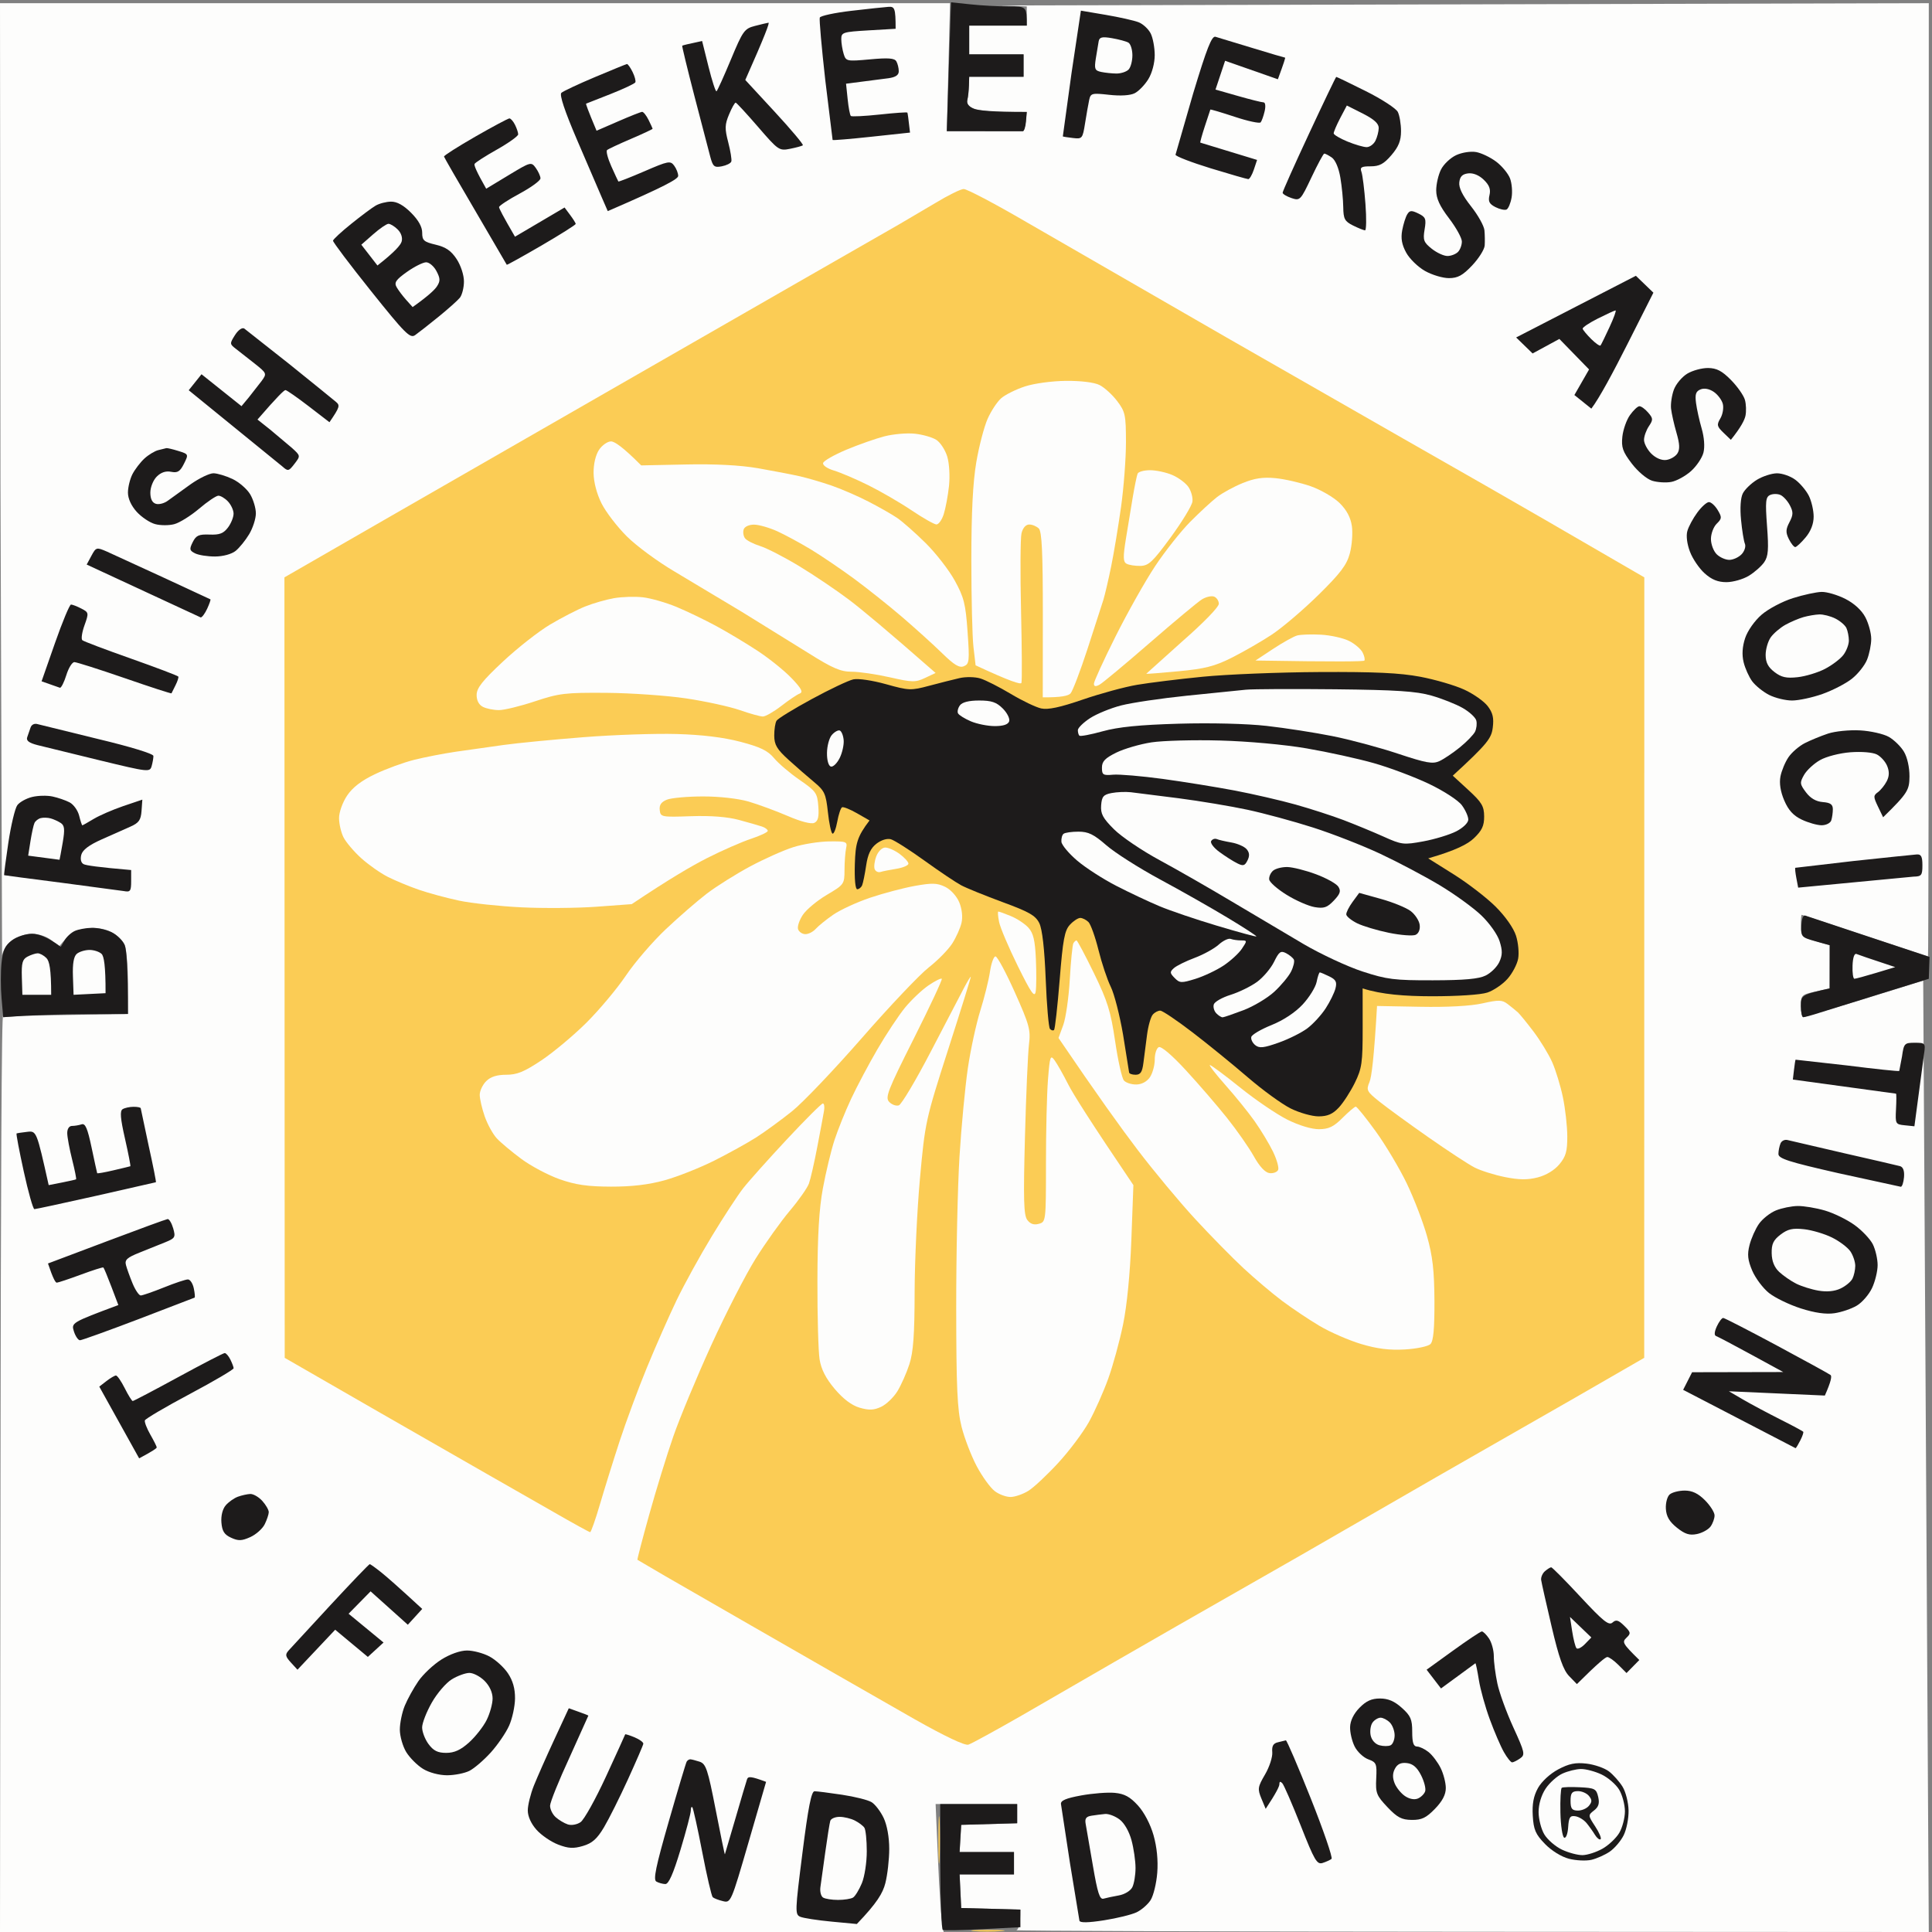 <svg xmlns="http://www.w3.org/2000/svg" baseProfile="tiny-ps" width="604" height="604" xmlns:v="https://vecta.io/nano"><rect width="100%" height="100%" fill="#808080" stroke="none"/><style><![CDATA[.D{fill:#fdfdfc}.E{fill:#1d1b1b}.F{fill:#fbcc55}.G{fill-rule:evenodd}]]></style><path d="M.15 151.25l.5 147.5c.2-1.56 1.54-3.63 3.1-4.78 1.53-1.13 4.31-2.04 6.25-2.05 1.98 0 4.59.85 6 1.97l2.5 1.97c3.42-4.3 5.31-5.18 8.5-5.57 3.08-.37 5.53-.03 7.75 1.08 1.79.9 3.7 2.75 4.25 4.13.55 1.37 1 6.77 1 12v9.5l-32.75.55L1 318c-.53-5.04-.75 59.31-.84 139.75L0 604h295c-.76-3.49-1.32-12.49-1.74-22.25l-.76-17.76 25.5.01v6l-17.5.5-.5 8.5h17v7h-17l.5 10.5 18.5.5c0 4.65-.56 6.19-1.25 6.42s63.21.46 142 .5L603 604l-1.75-297.44-19.25 5.99-18.25 5.44c-.41 0-.75-1.57-.75-3.49 0-3.33.21-3.55 4.5-4.5l4.5-1 .02-13.5c-8.76-2.43-9.02-2.7-9.02-6 0-1.93.11-3.5.25-3.5.14-.01 9.02 2.92 19.75 6.5l19.75 6.5c.14 0 .25-67.05.25-149V1l-290.25.7L321 2v6h-18v9h17v7h-17c-.12 4.26-.34 6.29-.58 7.25-.28 1.16.42 2.09 2.08 2.75 1.37.55 5.65 1 9.5 1h7c-.39 4.69-.84 6.04-1.25 6.03-.41-.02-5.93-.03-12.25-.03H296l1-40H0l.15 150.25z" class="D"/><path d="M297.1 7.11l-.66 20.14L296 41l23.75.03c.41.01.86-1.34 1-3L321 35c-10.85 0-15.13-.45-16.5-1-1.66-.66-2.36-1.59-2.08-2.75.24-.96.46-2.99.5-4.5L303 24h17v-7h-17V8h18c0-5.99-.03-6-5.75-5.99-3.16 0-8.49-.29-11.84-.65l-6.09-.64-.22 6.39zm-31.02-3.72c-5.18.61-9.59 1.56-9.79 2.11-.21.55.57 9.32 1.71 19.5l2.3 18.76c.11.15 5.6-.31 12.2-1.02l12-1.29c-.51-4.61-.74-6.09-.83-6.25-.09-.17-4 .1-8.67.61-4.68.5-8.73.7-9 .45-.28-.26-.73-2.63-1-5.28l-.5-4.81 13.25-1.71c2.26-.32 3.25-.99 3.23-2.21 0-.96-.34-2.34-.75-3.06-.56-1.01-2.51-1.16-8.23-.63-7.29.66-7.52.61-8.24-1.69-.4-1.3-.74-3.38-.75-4.62-.01-2.12.48-2.28 8.49-2.75L280 9c0-6.5-.32-6.98-2.25-6.86-1.24.08-6.49.64-11.67 1.25zm68.9 19.53l-2.71 19.73c.12.09 1.57.31 3.2.5 2.86.34 3 .16 3.76-4.65.44-2.75 1.01-6.01 1.28-7.25.46-2.11.84-2.21 6.24-1.61 3.59.4 6.6.21 8-.5 1.24-.63 3.15-2.6 4.25-4.39 1.17-1.9 1.99-5.01 2-7.5 0-2.34-.56-5.38-1.25-6.77-.69-1.38-2.38-2.96-3.75-3.51-1.38-.55-6.01-1.59-10.29-2.32l-7.79-1.32-2.94 19.59zM236 8.11c-3.27.84-3.77 1.54-7.5 10.5-2.2 5.28-4.23 9.75-4.5 9.93-.28.18-1.4-3.28-2.5-7.69l-2-8.03c-4.65.98-6.1 1.36-6.22 1.47-.11.12 1.6 7.18 3.81 15.71l4.96 19c.83 3.09 1.25 3.44 3.59 3 1.46-.28 2.81-.95 2.99-1.5.19-.55-.25-3.25-.96-6-1.12-4.3-1.09-5.52.26-8.74.86-2.06 1.79-3.71 2.07-3.67.27.03 3.42 3.45 7 7.59 6.31 7.31 6.6 7.52 10 6.84 1.92-.38 3.72-.88 4-1.09.27-.22-3.66-4.91-8.75-10.42L233 25c6.2-13.95 7.66-17.95 7.25-17.9-.41.06-2.33.51-4.25 1.01z" class="E"/><path d="M343.48 12.89l-.89 5.36c-.52 3.31-.33 3.81 1.66 4.24 1.24.26 3.4.49 4.8.5 1.4 0 3.1-.55 3.77-1.24s1.21-2.71 1.2-4.5-.58-3.56-1.27-3.94c-.69-.39-2.98-1-5.1-1.37-3.09-.53-3.92-.34-4.17.95z" class="D"/><path d="M373 29.27l-5.5 19.1c0 .48 4.95 2.39 11 4.25 6.05 1.85 11.34 3.37 11.75 3.38.41 0 1.2-1.35 1.75-3l1-3-17.74-5.41c-.13-.05.5-2.34 1.4-5.09l1.73-5.24c.06-.13 3.48.89 7.61 2.25 4.12 1.37 7.78 2.15 8.12 1.74s.9-1.99 1.25-3.5c.36-1.59.21-2.75-.37-2.75-.55 0-4.15-.9-8-2l-7-2 3-9 16.5 5.78c1.94-5.26 2.39-6.77 2.25-6.76s-4.75-1.35-10.25-3.03L380 11.5c-1.17-.35-2.71 3.57-7 17.77zM186 24.1c-5.23 2.2-9.95 4.42-10.5 4.93-.65.6 1.04 5.7 4.9 14.7l7.75 18.02L190 66c17.98-7.76 22.01-10.05 22.02-11 .01-.83-.56-2.27-1.25-3.21-1.18-1.6-1.85-1.47-9.27 1.74-4.4 1.9-8.08 3.34-8.18 3.21s-1.09-2.27-2.2-4.74c-1.11-2.48-1.71-4.77-1.32-5.09.38-.33 3.75-1.91 7.48-3.5 3.73-1.6 6.77-3.02 6.75-3.16s-.59-1.39-1.28-2.78-1.59-2.51-2-2.5c-.41.02-3.79 1.35-7.5 2.97l-6.75 2.93c-2.73-6.49-3.4-8.42-3.26-8.47.14-.06 3.58-1.41 7.63-3 4.05-1.6 7.54-3.24 7.75-3.65s-.18-1.89-.87-3.28-1.48-2.49-1.75-2.45c-.28.04-4.78 1.88-10 4.08zm223.24 17.69c-4.55 9.74-8.26 18.05-8.25 18.46 0 .41 1.25 1.16 2.76 1.67 2.68.89 2.84.72 6.25-6.47 1.92-4.06 3.72-7.4 4-7.43.27-.03 1.33.52 2.34 1.21 1.11.76 2.19 3.27 2.69 6.27.47 2.75.88 6.91.91 9.25.05 3.7.45 4.45 3.06 5.75 1.65.82 3.34 1.5 3.75 1.51.41 0 .47-3.71.13-8.25s-.9-9.05-1.25-10.01c-.52-1.45-.04-1.75 2.87-1.75 2.76 0 4.13-.74 6.5-3.5 2.25-2.63 3-4.5 3-7.5 0-2.2-.45-4.9-1-6s-5.05-4.03-10-6.5c-4.95-2.48-9.11-4.48-9.25-4.46s-3.97 8.01-8.51 17.75z" class="E"/><path d="M418.97 36.95c-1.14 2.19-2.05 4.33-2.02 4.76s1.97 1.58 4.3 2.54c2.34.96 5.04 1.75 6 1.75s2.2-.9 2.75-2 1.01-2.89 1.03-3.98c.02-1.39-1.47-2.74-4.97-4.51l-5-2.52-2.09 3.96z" class="D"/><path d="M148.6 42.71c-5.45 3.13-9.85 5.93-9.79 6.24.07.3 4.49 7.97 9.83 17.05l9.79 16.77c.04.14 4.91-2.56 10.83-6 5.92-3.45 10.75-6.5 10.73-6.77-.02-.28-.81-1.54-1.76-2.81l-1.73-2.32L161 74c-3.84-6.59-4.97-8.84-4.98-9.25s2.9-2.33 6.48-4.25c3.57-1.93 6.49-4.06 6.47-4.75s-.68-2.15-1.47-3.25c-1.42-1.96-1.59-1.91-8.47 2.25L152 59c-3.1-5.43-3.84-7.34-3.64-7.75.19-.41 3.34-2.44 7-4.5 3.65-2.06 6.64-4.2 6.64-4.75s-.45-1.9-1-3-1.34-1.99-1.75-1.98-5.21 2.57-10.65 5.69zm306.65 5.79c-1.79.83-3.93 2.85-4.75 4.5-.83 1.65-1.5 4.57-1.5 6.5 0 2.54 1.09 4.93 4.01 8.75 2.2 2.89 4.01 6.15 4.01 7.25.01 1.1-.53 2.56-1.2 3.25s-2.14 1.27-3.27 1.28c-1.13.02-3.34-.99-4.93-2.25-2.53-2.01-2.8-2.73-2.25-6.03.56-3.33.34-3.89-1.94-5-2.14-1.04-2.72-1-3.48.25-.51.82-1.22 3.07-1.58 5-.47 2.52-.12 4.48 1.24 6.97 1.04 1.92 3.69 4.5 5.89 5.74s5.57 2.25 7.5 2.24c2.77-.01 4.28-.84 7.25-3.98 2.06-2.18 3.82-4.98 3.91-6.22.08-1.24.05-3.38-.08-4.75-.13-1.38-2.01-4.75-4.19-7.5-2.67-3.38-3.87-5.81-3.67-7.5.2-1.82.96-2.58 2.78-2.8 1.56-.18 3.4.57 4.87 2 1.74 1.68 2.22 2.97 1.79 4.8-.47 1.98-.07 2.76 1.87 3.75 1.36.69 2.92 1.02 3.47.75.55-.28 1.26-1.96 1.57-3.75s.08-4.49-.5-6c-.59-1.51-2.53-3.86-4.32-5.21s-4.6-2.7-6.25-3c-1.7-.3-4.41.11-6.25.96z" class="E"/><path d="M292.5 63.42L281 70.19l-31.5 18.05-60.5 34.73-66.79 38.37-33.29 19.16.09 244L119 441.76l33.5 19.2 20.75 11.85c5.91 3.4 10.97 6.19 11.25 6.19.27 0 1.66-3.94 3.07-8.75s4.18-13.7 6.16-19.75 5.81-16.4 8.53-23c2.71-6.6 6.88-16.05 9.26-21s7.33-13.95 11.01-20c3.67-6.05 8.08-12.8 9.8-15 1.71-2.2 7.86-9.07 13.64-15.27 5.79-6.2 10.87-11.27 11.28-11.25.41.01.58 1.03.37 2.27-.2 1.24-1.15 6.3-2.1 11.25-.94 4.95-2.12 10.12-2.62 11.5-.49 1.37-3.17 5.2-5.96 8.5s-7.61 10.05-10.71 15-9.33 17.1-13.85 27c-4.51 9.9-9.85 22.72-11.86 28.5-2.01 5.77-5.41 16.8-7.55 24.5-2.15 7.7-3.81 14.06-3.69 14.14s4.04 2.38 8.72 5.11L234.5 508l27 15.5 24.25 13.87c9.6 5.43 15.9 8.42 17 8.06.96-.31 8.5-4.43 16.75-9.16l29-16.76L368 508.3l38.5-21.99 42.5-24.5 15.59-8.93L492.35 437l21.68-12.5.03-244L483 162.49l-18.5-10.64-26-14.84-55-31.48-62.75-36.18c-9.76-5.69-18.54-10.31-19.5-10.26s-4.9 1.99-8.75 4.33z" class="F"/><path d="M117.43 64.29c-1.14.66-4.58 3.23-7.64 5.7-3.07 2.46-5.62 4.83-5.68 5.25S109.4 82.75 116 91c10.6 13.25 12.2 14.86 13.75 13.79.96-.67 4.22-3.22 7.25-5.68 3.02-2.45 6.07-5.17 6.77-6.03.69-.87 1.27-3.16 1.27-5.08.01-1.99-.98-5.01-2.28-7-1.72-2.61-3.38-3.75-6.54-4.5-3.72-.88-4.24-1.34-4.23-3.75.01-1.82-1.17-3.93-3.49-6.25-2.34-2.34-4.41-3.49-6.25-3.46-1.51.01-3.68.58-4.82 1.25z" class="E"/><path d="M116.66 73.25l-3.7 3.25L118 83c5.44-4.26 7.27-6.4 7.57-7.5.34-1.21-.16-2.7-1.26-3.78-.99-.98-2.29-1.77-2.88-1.75s-2.74 1.49-4.77 3.28zM127.23 85c-3.46 2.46-4.05 3.32-3.25 4.75.54.96 1.89 2.76 3 4L129 96c4.9-3.49 6.91-5.4 7.62-6.5 1.06-1.65 1.03-2.48-.17-4.75-.8-1.51-2.25-2.75-3.22-2.75s-3.67 1.35-6 3z" class="D"/><path d="M492.7 95.86l-18.71 9.64 5.15 5 8.36-4.54 9.29 9.54-4.59 8 5.3 4.25c2.51-3.29 6.88-11.45 11.32-20.25l8.08-16-5.48-5.28-18.72 9.64z" class="E"/><path d="M499.56 99.57c-2.71 1.36-4.86 2.8-4.77 3.2s1.29 1.85 2.68 3.23c1.39 1.37 2.69 2.27 2.91 2 .21-.28 1.48-2.86 2.81-5.75 1.34-2.89 2.19-5.23 1.87-5.2-.31.02-2.78 1.16-5.5 2.52z" class="D"/><path d="M73.46 104.76c-1.66 2.63-1.66 2.8.21 4.24l5.89 4.62c3.88 3.08 3.91 3.16 2.22 5.5l-4 5.12-2.28 2.74L63 117l-4 5 29.33 23.87c1.7 1.52 1.95 1.46 3.74-.87 1.91-2.5 1.91-2.5-.84-5l-6.74-5.67-3.99-3.17c6.2-7.17 8.34-9.23 8.75-9.21.41.03 3.67 2.3 7.25 5.05l6.5 5c3.3-4.82 3.33-5.26 2-6.39-.83-.7-7.35-5.99-14.5-11.75L76.35 102.7c-.66-.39-1.89.48-2.89 2.06zm454.04 12.05c-1.65 1-3.54 3.24-4.19 4.99-.65 1.74-1.05 4.42-.89 5.94.17 1.52.93 4.91 1.69 7.53 1.03 3.55 1.11 5.22.29 6.5-.61.95-2.18 1.86-3.5 2.03-1.47.18-3.28-.6-4.68-2-1.25-1.27-2.26-3.2-2.25-4.3s.69-3.01 1.52-4.25c1.36-2.03 1.34-2.45-.24-4.28-.96-1.12-2.2-2.01-2.75-1.97-.55.03-1.87 1.29-2.93 2.78-1.07 1.5-2.13 4.52-2.37 6.72-.36 3.36.11 4.71 2.94 8.42 1.88 2.47 4.68 4.84 6.36 5.37 1.65.51 4.35.68 6 .37s4.41-1.82 6.14-3.36 3.49-4.15 3.91-5.8c.46-1.82.24-4.77-.55-7.5-.72-2.48-1.52-6.08-1.77-8-.36-2.74-.06-3.67 1.41-4.26 1.15-.48 2.72-.19 4.11.75 1.24.83 2.52 2.52 2.85 3.76.32 1.24-.01 3.27-.75 4.53-1.2 2.03-1.1 2.52.96 4.5l2.31 2.22c3.12-3.88 4.26-6.13 4.56-7.5.29-1.38.22-3.63-.17-5-.39-1.38-2.35-4.17-4.36-6.21-2.8-2.84-4.47-3.71-7.15-3.74-1.93-.02-4.85.77-6.5 1.76z" class="E"/><path d="M320.4 120.82c-2.81.92-6.14 2.58-7.4 3.68s-3.18 4.02-4.27 6.5c-1.08 2.47-2.67 8.55-3.51 13.5-1.06 6.19-1.55 15.71-1.55 30.5 0 11.82.29 24.09.66 27.25L305 208c10.83 5.05 14.12 6.05 14.33 5.5s.15-10.68-.12-22.5c-.28-11.83-.21-22.74.14-24.25.4-1.69 1.32-2.76 2.4-2.77.96-.01 2.32.56 3.02 1.25.95.96 1.26 7.55 1.25 27.02L326 218c5.81.07 8.03-.49 8.68-1.21.65-.71 3.02-6.92 5.27-13.79l5.01-15.5c.5-1.65 1.6-6.38 2.44-10.5.84-4.13 2.22-12.45 3.07-18.5s1.54-15.16 1.54-20.25c-.01-8.54-.22-9.53-2.76-12.88-1.51-1.99-3.99-4.24-5.5-5-1.67-.83-5.79-1.34-10.5-1.3-4.37.04-9.97.8-12.85 1.75zm-43.9 15.59c-2.75.71-8.11 2.6-11.92 4.19-3.8 1.6-7.07 3.46-7.25 4.15-.19.71 1.28 1.73 3.42 2.37 2.06.62 6.9 2.69 10.75 4.6s9.92 5.43 13.5 7.84c3.57 2.4 7.06 4.38 7.75 4.4s1.72-1.42 2.29-3.21 1.31-5.73 1.64-8.75c.33-3.11.1-7.13-.54-9.25-.63-2.06-2.15-4.41-3.39-5.22s-4.28-1.68-6.75-1.94c-2.48-.26-6.75.11-9.5.82zm-89.22 4.21c-1.06 1.59-1.74 4.43-1.71 7.25.03 2.84.99 6.51 2.49 9.51 1.34 2.68 4.91 7.33 7.94 10.34 3.02 3.01 9.77 7.97 15 11.03l21 12.58 20.75 12.85c7.51 4.73 10.05 5.82 13.5 5.82 2.34 0 7.72.79 11.96 1.75 7.03 1.6 7.99 1.61 11 .19l3.29-1.55c-15.5-13.59-23.15-19.92-27-22.84s-10.83-7.63-15.5-10.47c-4.68-2.84-10.24-5.71-12.36-6.37-2.13-.67-4.26-1.77-4.75-2.46s-.67-1.93-.39-2.75c.29-.86 1.68-1.49 3.25-1.48 1.51.01 4.77.95 7.25 2.07 2.47 1.13 7.2 3.69 10.5 5.68 3.3 2 9.37 6.12 13.5 9.15 4.12 3.04 10.87 8.41 15 11.95 4.12 3.54 9.75 8.62 12.5 11.31 3.84 3.75 5.43 4.7 6.85 4.1 1.69-.71 1.79-1.62 1.14-10.78-.61-8.71-1.13-10.77-4.01-16-1.82-3.3-5.93-8.59-9.14-11.76s-7.19-6.68-8.84-7.8c-1.65-1.13-5.7-3.43-9-5.13s-8.48-3.95-11.5-4.99c-3.03-1.05-7.53-2.36-10-2.93-2.48-.56-8.33-1.68-13-2.5-5.55-.96-13.37-1.37-22.52-1.18l-14.02.29c-5.78-5.81-8.35-7.5-9.44-7.5s-2.77 1.18-3.74 2.62z" class="D"/><path d="M49.5 140.72c-1.1.26-3.06 1.45-4.35 2.63-1.28 1.18-2.97 3.39-3.75 4.9-.77 1.51-1.4 4.1-1.4 5.75 0 1.87 1.03 4.13 2.75 6.02 1.51 1.66 4.1 3.39 5.75 3.83 1.65.45 4.35.46 6 .01 1.65-.44 5.14-2.62 7.75-4.83 2.61-2.22 5.31-4.04 6-4.06s2.03.77 2.97 1.75c.95.98 1.76 2.68 1.8 3.78.03 1.1-.74 3.07-1.73 4.39-1.41 1.88-2.63 2.36-5.79 2.23-3.35-.12-4.2.26-5.25 2.37-1.1 2.21-1.01 2.63.75 3.51 1.1.55 3.91.99 6.25.98 2.5-.02 5.14-.74 6.41-1.75 1.18-.95 3.09-3.31 4.24-5.23 1.15-1.93 2.09-4.85 2.09-6.5s-.81-4.35-1.8-6c-1-1.65-3.47-3.79-5.5-4.75s-4.7-1.77-5.94-1.79-4.5 1.55-7.25 3.5l-7 5.05c-1.1.84-2.79 1.29-3.75 1-1.16-.34-1.75-1.52-1.75-3.51 0-1.67.89-3.89 2-5 1.33-1.33 2.83-1.83 4.5-1.5 2.02.4 2.79-.08 4-2.5 1.49-2.98 1.48-3.01-1.75-4.02-1.79-.56-3.48-.95-3.75-.88l-2.5.62z" class="E"/><path d="M355.65 148.08c-.25.59-.92 3.85-1.5 7.25l-2.17 13.17c-.91 5.65-.87 7.14.2 7.73.73.41 2.67.72 4.32.69 2.6-.05 3.87-1.25 9.5-8.94 3.57-4.88 6.63-9.91 6.79-11.18.16-1.26-.4-3.31-1.25-4.55s-3.12-2.93-5.04-3.75c-1.93-.83-5.05-1.5-6.95-1.5s-3.65.48-3.9 1.08z" class="D"/><path d="M549.25 150c-1.79 1.1-3.76 3.01-4.39 4.25-.7 1.38-.92 4.57-.56 8.25.31 3.3.86 6.67 1.21 7.5.35.82-.11 2.29-1.01 3.25s-2.62 1.76-3.82 1.78-2.99-.77-3.99-1.75c-.99-.98-1.8-3.13-1.8-4.78s.81-3.8 1.8-4.77c1.64-1.61 1.67-2 .31-4.28-.83-1.38-2.06-2.49-2.75-2.48-.69.02-2.32 1.49-3.63 3.28-1.32 1.79-2.71 4.37-3.1 5.75-.43 1.5-.1 4.1.82 6.5.83 2.2 2.9 5.24 4.59 6.75 2.2 1.97 4.14 2.75 6.82 2.75 2.06-.01 5.21-.91 7-2 1.79-1.1 3.95-3.01 4.8-4.25 1.26-1.83 1.43-3.95.88-11.25-.57-7.74-.44-9.1.95-9.75.89-.41 2.36-.41 3.26 0s2.23 1.87 2.94 3.25c1.08 2.08 1.06 2.96-.14 5.25-1.18 2.25-1.21 3.21-.19 5.28.69 1.39 1.59 2.51 2 2.5.41-.02 1.87-1.38 3.25-3.03 1.62-1.94 2.5-4.23 2.5-6.5 0-1.93-.68-4.85-1.5-6.5-.83-1.65-2.74-3.92-4.25-5.03-1.51-1.12-4.1-2.02-5.75-2s-4.46.94-6.25 2.03z" class="E"/><path d="M388.5 151.02c-2.75 1.12-6.35 3.08-8 4.36-1.65 1.27-5.42 4.75-8.37 7.72s-7.9 9.22-11 13.89-8.67 14.57-12.39 22-6.76 14.07-6.75 14.76c.01.89.52.97 1.76.3.96-.53 8.05-6.43 15.75-13.12s15.01-12.78 16.25-13.54c1.24-.77 2.92-1.17 3.75-.89.82.27 1.52 1.29 1.54 2.25.02 1.01-4.82 5.99-11.41 11.75l-11.29 10.15c.09.08 4.66-.28 10.16-.8 8.11-.76 11.23-1.55 16.5-4.19 3.57-1.79 9.2-5.02 12.5-7.19s9.89-7.77 14.65-12.45c6.94-6.83 8.89-9.41 9.85-13.02.66-2.48.95-6.3.64-8.5-.39-2.72-1.62-5.04-3.85-7.24-1.81-1.78-5.88-4.14-9.04-5.25-3.16-1.1-8.11-2.24-11-2.52-3.89-.38-6.54.02-10.25 1.53z" class="D"/><path d="M28.58 173.75l-1.48 2.75 35.65 16.53c.41.01 1.32-1.22 2.03-2.75.7-1.53 1.15-2.84 1-2.91-.16-.07-6.81-3.16-14.78-6.86l-17.72-8.13c-3.1-1.33-3.28-1.28-4.7 1.37zM560.5 187c-3.3 1.04-7.71 3.38-9.8 5.2-2.17 1.88-4.37 5.02-5.12 7.3-.88 2.66-1.04 5.17-.48 7.5.46 1.92 1.67 4.62 2.69 6 1.02 1.37 3.4 3.29 5.28 4.25 1.89.96 5.12 1.75 7.18 1.75s6.34-.92 9.5-2.04 7.3-3.25 9.19-4.75c1.89-1.49 4.03-4.17 4.75-5.96s1.31-4.71 1.31-6.5c.01-1.79-.82-4.83-1.82-6.75-1.15-2.2-3.47-4.34-6.25-5.76-2.44-1.24-5.78-2.23-7.43-2.19-1.65.03-5.7.91-9 1.95z" class="E"/><path d="M192 187c-2.48.43-6.53 1.59-9 2.58-2.48.98-7.43 3.53-11 5.66-3.58 2.12-10.21 7.33-14.74 11.56-6.44 6.02-8.25 8.3-8.25 10.45-.01 1.76.71 3.11 1.99 3.75 1.1.55 3.35 1 5 1s6.71-1.24 11.25-2.75c7.52-2.51 9.49-2.74 22.25-2.65 7.7.06 18.95.84 25 1.74 6.05.91 13.59 2.55 16.75 3.65 3.16 1.11 6.42 2.01 7.25 2.01.82 0 3.41-1.48 5.75-3.3 2.34-1.81 4.92-3.56 5.75-3.87 1.15-.45.58-1.55-2.5-4.78-2.2-2.31-6.93-6.12-10.5-8.48-3.58-2.36-9.43-5.87-13-7.81-3.58-1.94-9.2-4.65-12.5-6.02s-8.03-2.72-10.5-3.01c-2.48-.28-6.53-.16-9 .27z" class="D"/><path d="M17.2 201L13 213l5.75 2.02c.41.02 1.31-1.78 2-4 .69-2.21 1.81-4.02 2.5-4.02s7.77 2.26 15.75 5.01c7.97 2.76 14.55 4.9 14.61 4.75l1.25-2.51c.63-1.24 1.03-2.47.89-2.73s-6.78-2.78-14.75-5.6c-7.98-2.81-14.84-5.41-15.26-5.77s-.12-2.45.67-4.65c1.39-3.88 1.36-4.04-.99-5.25-1.33-.69-2.78-1.25-3.22-1.25s-2.69 5.4-5 12z" class="E"/><path d="M563.81 192.93c-1.49.42-4.03 1.51-5.66 2.41-1.62.91-3.68 2.66-4.56 3.9s-1.6 3.72-1.6 5.51c.01 2.36.76 3.82 2.76 5.35 2.17 1.66 3.71 2 7.25 1.61 2.47-.27 6.32-1.44 8.53-2.59 2.22-1.15 4.81-3.11 5.76-4.36.95-1.24 1.72-3.27 1.72-4.51-.01-1.24-.35-2.99-.76-3.89s-1.99-2.25-3.5-3-3.76-1.32-5-1.27c-1.24.04-3.46.42-4.94.84zm-158.31 5.75c-1.1.31-4.48 2.2-7.5 4.19l-5.5 3.63c26.02.43 33.78.31 34.04.02.25-.28.01-1.42-.54-2.52s-2.46-2.74-4.25-3.63c-1.79-.9-5.73-1.78-8.75-1.95-3.03-.17-6.4-.05-7.5.26z" class="D"/><path d="M376 211.57c-7.43.73-16.65 1.87-20.5 2.52s-11.5 2.73-17 4.62c-7.12 2.45-10.86 3.24-13 2.77-1.65-.36-5.93-2.41-9.5-4.55-3.58-2.14-7.85-4.31-9.5-4.82s-4.58-.56-6.5-.12c-1.93.44-6.2 1.52-9.5 2.4-5.72 1.53-6.34 1.51-13.5-.49-4.27-1.19-8.68-1.84-10.25-1.5-1.51.33-7.36 3.1-13 6.17-5.64 3.06-10.58 6.09-10.98 6.75-.41.65-.73 2.75-.72 4.68.02 2.85.85 4.24 4.43 7.5 2.42 2.2 6.03 5.35 8.03 7 3.26 2.7 3.69 3.64 4.31 9.36.37 3.5 1.02 6.53 1.43 6.75.41.21 1.09-1.46 1.5-3.73.41-2.26 1.09-4.29 1.5-4.5s2.51.63 4.67 1.87l3.92 2.25c-3.91 5.1-4.39 7.25-4.59 13.58-.15 4.78.15 7.92.75 7.92.55 0 1.24-.56 1.53-1.25s.85-3.45 1.25-6.14c.51-3.5 1.43-5.45 3.22-6.84 1.47-1.15 3.32-1.72 4.5-1.4 1.1.31 5.82 3.31 10.5 6.68 4.67 3.37 9.85 6.84 11.5 7.72s7.5 3.25 13 5.28c8.27 3.04 10.25 4.18 11.42 6.56.92 1.88 1.62 8 2 17.56.32 8.07.92 15.04 1.33 15.5s.99.6 1.28.33c.29-.28 1.08-7.31 1.75-15.63 1.02-12.69 1.54-15.48 3.22-17.28 1.1-1.19 2.56-2.14 3.25-2.12s1.83.59 2.53 1.28 2.11 4.62 3.14 8.75c1.02 4.12 2.75 9.3 3.84 11.5s2.82 8.95 3.85 15l1.88 11.75c.01.41.91.75 2.01.75 1.56 0 2.1-.82 2.47-3.75l1.13-8.75c.36-2.75 1.16-5.58 1.78-6.29.61-.72 1.68-1.28 2.37-1.25.69.02 5.19 3.05 10 6.74 4.81 3.68 12.57 9.99 17.25 14.02 4.67 4.03 10.75 8.45 13.5 9.82 2.75 1.36 6.69 2.48 8.75 2.47 2.79-.01 4.4-.71 6.31-2.76 1.41-1.51 3.66-5 5.01-7.75 2.2-4.49 2.45-6.26 2.44-17.25L426 309c5.95 1.93 13.28 2.44 21.5 2.46 8.15.01 15.46-.47 17.5-1.16 1.92-.64 4.74-2.55 6.25-4.24 1.51-1.68 3.02-4.52 3.36-6.31s.04-5.05-.67-7.25c-.76-2.37-3.35-6.06-6.36-9.05-2.79-2.78-8.68-7.32-13.08-10.08l-8-5.02c8.68-2.5 12.37-4.47 14.25-6.26 2.55-2.42 3.25-3.9 3.24-6.84-.02-3.2-.73-4.41-4.91-8.25l-4.9-4.5c10.95-10.06 12.07-11.69 12.5-15 .39-3.07.02-4.64-1.58-6.75-1.16-1.51-4.46-3.84-7.35-5.16-2.89-1.33-9.08-3.14-13.75-4.02-6.4-1.2-14.17-1.56-31.5-1.47-12.65.07-29.08.73-36.5 1.47z" class="E"/><path d="M389.5 215.62L371 217.5c-7.98.82-17.2 2.19-20.5 3.04s-7.69 2.65-9.75 4-3.76 3.02-3.78 3.71c-.01.69.2 1.47.48 1.75.28.27 3.56-.34 7.28-1.38 4.89-1.35 11.49-2.01 23.77-2.37 10.03-.29 21.31-.01 27.5.69 5.77.65 15 2.08 20.5 3.18 5.5 1.09 14.72 3.57 20.5 5.49 8.85 2.94 10.89 3.31 13 2.34 1.37-.63 4.25-2.57 6.39-4.3 2.13-1.73 4.27-3.94 4.75-4.9.47-.96.65-2.54.39-3.5-.25-.96-2.16-2.72-4.25-3.91-2.08-1.19-6.48-2.94-9.78-3.88-4.77-1.36-10.94-1.76-30-1.97-13.2-.14-25.8-.08-28 .13zm-89.39 4.88c-.61.82-.89 1.95-.61 2.5.27.55 2.07 1.67 4 2.5 1.92.82 5.3 1.5 7.5 1.5 2.67 0 4.17-.5 4.5-1.5.27-.83-.63-2.63-2-4-1.98-1.98-3.51-2.5-7.39-2.5-3.18 0-5.27.52-6 1.5z" class="D"/><path d="M9.56 227.43L8.5 230.5c-.36 1.07.59 1.77 3.25 2.45l19.42 4.75c15.27 3.7 15.68 3.75 16.24 1.8.31-1.1.56-2.52.55-3.17-.01-.68-7.19-2.88-17.24-5.28l-18.91-4.65c-1-.32-1.92.1-2.25 1.03z" class="E"/><path d="M260.04 229.79c-.81.94-1.48 3.46-1.5 5.61-.03 2.29.48 4.04 1.21 4.25.69.19 1.92-1 2.75-2.65.82-1.65 1.39-4.2 1.25-5.67s-.7-2.8-1.25-2.96-1.66.48-2.46 1.42z" class="D"/><path d="M571.5 229.34c-2.2.73-5.46 2.07-7.25 2.98s-4.09 2.89-5.12 4.41c-1.04 1.53-2.16 4.23-2.51 6.02-.4 2.13 0 4.72 1.19 7.5 1.31 3.06 2.84 4.74 5.5 6 2.03.96 4.81 1.75 6.19 1.75 1.37 0 2.72-.68 3-1.5.27-.83.5-2.4.5-3.5 0-1.52-.75-2.06-3.15-2.25-2.1-.17-3.85-1.18-5.25-3.05-1.93-2.57-1.98-3.01-.6-5.44.82-1.45 3.07-3.54 5-4.63 1.96-1.12 6.13-2.19 9.5-2.45 3.46-.26 6.95.02 8.25.68 1.24.63 2.7 2.26 3.25 3.64.7 1.75.65 3.18-.16 4.75-.64 1.24-1.88 2.77-2.75 3.41-1.45 1.05-1.45 1.44.02 4.5l1.61 3.34c7.73-7.55 8.2-8.53 8.24-12.75.02-2.8-.68-5.97-1.71-7.71-.96-1.64-3.1-3.73-4.75-4.67-1.65-.93-5.7-1.85-9-2.03s-7.8.27-10 1z" class="E"/><path d="M182.5 230.46c-9.35.73-20.6 1.82-25 2.43l-15 2.12c-3.85.57-9.7 1.7-13 2.53-3.3.82-8.81 2.84-12.25 4.48-4.29 2.04-7.04 4.16-8.75 6.73-1.4 2.09-2.51 5.19-2.5 7 0 1.79.62 4.49 1.38 6s3.23 4.44 5.5 6.5 6.03 4.71 8.37 5.89 6.72 3 9.75 4.04c3.02 1.04 8.65 2.56 12.5 3.38s12.62 1.76 19.5 2.1c6.87.34 17.45.25 23.5-.19l11-.81c11.62-7.79 18.82-11.99 23.5-14.37 4.67-2.37 10.88-5.09 13.78-6.05s5.27-2.08 5.25-2.49-.82-1.02-1.78-1.34c-.96-.33-4.23-1.26-7.25-2.08-3.61-.97-8.77-1.37-15-1.16-9.22.32-9.51.26-9.75-1.92-.18-1.6.48-2.54 2.25-3.25 1.37-.55 6.44-1 11.25-1.01 5.11-.01 11.04.66 14.25 1.59 3.02.89 8.54 2.92 12.25 4.51 4.11 1.78 7.37 2.62 8.33 2.16 1.18-.56 1.5-1.89 1.25-5.19-.31-4.12-.72-4.71-5.83-8.23-3.03-2.09-6.63-5.15-8-6.81-1.95-2.34-4.26-3.47-10.5-5.11-5.35-1.4-11.98-2.21-20-2.44-6.6-.19-19.65.26-29 .99zm177.5 1.62c-3.58.55-8.53 1.99-11 3.2-3.54 1.75-4.5 2.75-4.5 4.72 0 2.25.35 2.47 3.5 2.19 1.92-.17 8.9.43 15.5 1.32 6.6.9 16.72 2.54 22.5 3.63 5.77 1.1 14.32 3.07 19 4.38 4.67 1.31 11.42 3.49 15 4.85 3.57 1.36 9.2 3.68 12.5 5.16 5.73 2.58 6.29 2.64 12.5 1.5 3.57-.66 8.19-2.07 10.25-3.12 2.13-1.09 3.76-2.66 3.78-3.66.02-.96-.88-2.99-2-4.5-1.14-1.55-5.64-4.47-10.28-6.69-4.54-2.16-12.3-5.08-17.25-6.48-4.95-1.41-14.4-3.48-21-4.61-6.92-1.19-18.35-2.23-27-2.46-8.25-.23-17.93.03-21.5.57zm-12.5 15.85c-2.52.49-3.04 1.09-3.25 3.82-.2 2.66.52 4.02 4.01 7.5 2.34 2.34 8.75 6.68 14.25 9.65 5.49 2.97 15.61 8.77 22.49 12.88l22.5 13.34c5.5 3.22 13.82 7.09 18.5 8.61 7.6 2.48 9.93 2.77 22 2.74 9.83-.02 14.31-.42 16.48-1.5 1.64-.81 3.56-2.71 4.25-4.22 1-2.16 1.02-3.56.09-6.5-.66-2.11-3.18-5.66-5.75-8.11-2.51-2.4-8.4-6.66-13.07-9.45-4.68-2.8-13-7.2-18.5-9.78-5.5-2.57-14.95-6.27-21-8.2-6.05-1.94-15.28-4.44-20.5-5.56-5.23-1.12-14.9-2.73-21.5-3.59l-15-1.89c-1.65-.18-4.35-.06-6 .26z" class="D"/><path d="M10.03 249.16c-1.82.44-3.9 1.6-4.62 2.57-.72.98-1.98 6.27-2.81 11.77-.82 5.5-1.41 10.05-1.3 10.11.11.05 8.07 1.1 17.7 2.33l19.75 2.64c1.98.37 2.25.01 2.25-3.08V272c-10.46-.89-14.1-1.46-14.84-1.83-.83-.41-1.11-1.53-.75-2.92.4-1.54 2.41-3.06 6.34-4.81l9-4c2.67-1.18 3.29-2.06 3.5-4.93l.25-3.52c0-.01-2.7.9-6 2.03s-7.46 2.94-9.25 4.02-3.36 1.97-3.5 1.98c-.14.02-.59-1.33-1-3-.41-1.66-1.76-3.54-3-4.18-1.24-.65-3.64-1.47-5.33-1.83-1.7-.37-4.57-.3-6.39.15z" class="E"/><path d="M12.75 255.76c-.79.19-1.69.89-1.98 1.55-.3.65-.86 3.21-1.25 5.69l-.71 4.5 9.8 1.29c.07-.16.51-2.59 1-5.4.7-4.13.58-5.31-.62-6.1-.82-.54-2.23-1.18-3.14-1.43-.91-.26-2.3-.3-3.1-.1zm319.75 4.91c-.46.36-.76 1.49-.67 2.5.09 1 2.31 3.65 4.92 5.88s8.12 5.78 12.25 7.9c4.12 2.12 10.2 4.98 13.5 6.36 3.3 1.39 11.4 4.14 18 6.11 6.6 1.98 12.13 3.48 12.28 3.34.16-.14-3.89-2.78-9-5.85-5.1-3.08-14.62-8.48-21.16-12-6.53-3.53-14.07-8.32-16.75-10.66-3.91-3.41-5.62-4.25-8.7-4.25-2.11 0-4.21.3-4.67.67z" class="D"/><path d="M378.65 262.93c-.36.59.81 2.14 2.6 3.44 1.79 1.31 4.26 2.89 5.5 3.5 1.9.96 2.41.82 3.25-.87.71-1.42.64-2.44-.25-3.5-.69-.83-2.83-1.77-4.75-2.11-1.93-.33-3.99-.81-4.6-1.07-.6-.25-1.39.02-1.75.61z" class="E"/><path d="M259.25 263.05c5.45-.05 5.72.07 5.26 2.2-.26 1.24-.49 4.27-.49 6.75-.01 4.39-.14 4.58-5.51 7.75-3.03 1.79-6.41 4.6-7.51 6.25s-1.78 3.67-1.5 4.5c.27.82 1.29 1.52 2.25 1.54.96.03 2.42-.71 3.25-1.63.82-.92 3.3-2.93 5.5-4.45s7.37-3.9 11.5-5.3c4.12-1.39 10.42-3.05 14-3.7 5.41-.97 7-.92 9.5.3 1.72.84 3.6 2.91 4.4 4.85.85 2.07 1.12 4.56.7 6.39-.38 1.65-1.68 4.56-2.9 6.46-1.21 1.9-4.52 5.28-7.36 7.5s-12.24 12.14-20.88 22.04c-8.65 9.9-18.47 20.21-21.84 22.91s-8.37 6.35-11.12 8.12c-2.75 1.76-8.71 5.06-13.25 7.34-4.54 2.27-11.51 5.03-15.5 6.13-4.95 1.37-10.26 2-16.75 1.98-7.28-.02-11.02-.56-16-2.3-3.58-1.26-8.98-4.12-12-6.36-3.03-2.24-6.49-5.14-7.7-6.45-1.21-1.3-2.91-4.4-3.77-6.87-.86-2.48-1.56-5.51-1.55-6.75s.92-3.15 2.02-4.25c1.37-1.37 3.33-2 6.25-2 3.37.01 5.64-.92 11-4.5 3.71-2.47 10.04-7.76 14.06-11.75 4.01-3.99 9.58-10.63 12.36-14.75 2.78-4.13 8.4-10.65 12.48-14.5s9.87-8.87 12.88-11.17c3.01-2.29 9.07-6.09 13.47-8.45s10.47-5.07 13.5-6.03c3.02-.96 8.09-1.77 11.25-1.8zm17.48 1.92c.97-.02 3.01.88 4.52 2 1.51 1.11 2.75 2.48 2.75 3.03s-1.69 1.27-3.75 1.61c-2.06.33-4.31.78-5 1-.69.21-1.49-.17-1.79-.86s-.08-2.49.48-4c.58-1.55 1.79-2.77 2.79-2.78z" class="D G"/><path d="M579.5 269.17l-18.24 2.13c-.13.11.02 1.55.33 3.2l.57 3 36.09-3.44c2.46-.05 2.75-.42 2.75-3.56 0-2.71-.39-3.47-1.75-3.38-.96.07-9.85.99-19.75 2.05zM398 272.2c-.77.66-1.32 1.9-1.21 2.75.1.85 2.55 3.01 5.45 4.8 2.89 1.79 6.83 3.51 8.76 3.84 2.91.49 3.92.14 6-2.05 1.99-2.1 2.28-2.98 1.4-4.34-.6-.93-3.75-2.69-7-3.89-3.24-1.21-7.27-2.22-8.95-2.25s-3.68.48-4.45 1.14zm24.85 9.77c-1.14 1.56-2.03 3.33-1.96 3.93.06.61 1.57 1.83 3.36 2.73 1.79.89 6.29 2.24 10 3 3.71.75 7.46 1.03 8.33.62.96-.46 1.45-1.69 1.25-3.15-.18-1.32-1.46-3.25-2.83-4.29-1.38-1.04-5.55-2.74-9.28-3.78l-6.79-1.89-2.08 2.83z" class="E"/><path d="M312.35 288.25c.36 1.79 2.99 7.97 5.84 13.75 4.19 8.49 5.26 10.02 5.6 8 .22-1.38.25-5.94.06-10.14-.27-5.92-.8-8.15-2.35-9.85-1.1-1.21-3.58-2.84-5.5-3.63-1.93-.79-3.68-1.42-3.9-1.4-.23.01-.11 1.48.25 3.27z" class="D"/><path d="M563.16 289.39c-.15 3.47.02 3.66 4.35 4.86l4.51 1.25L572 309c-8.79 1.95-9 2.17-9 5.5 0 1.92.34 3.51.75 3.51.41.01 2.77-.64 5.25-1.44l19.25-6.01L603 306l.23-6.83-38.82-12.92c-.66-.28-1.16.97-1.25 3.14zm-539.7 1.62c-1.13.48-2.59 1.8-3.25 2.93L19 296c-4.28-3.17-7.05-4.07-9-4.07s-4.72.9-6.25 2.04c-2.18 1.61-2.86 3.07-3.27 7.05-.29 2.76-.29 7.71 0 11L1 318c9.69-.7 18.46-.92 25.75-.95L40 317c0-14.73-.45-20.13-1-21.5-.55-1.38-2.35-3.18-4-4-1.65-.83-4.46-1.47-6.25-1.44-1.79.04-4.17.46-5.29.95z" class="E"/><path d="M384.75 293.53c.69.26 2.15.47 3.25.47 1.94 0 1.94.08.25 2.61-.96 1.44-3.55 3.81-5.75 5.27s-6.15 3.32-8.77 4.14c-4.4 1.36-4.91 1.34-6.5-.27-1.53-1.55-1.56-1.9-.23-3.09.82-.74 3.75-2.18 6.5-3.21s6.12-2.89 7.5-4.13c1.37-1.25 3.06-2.05 3.75-1.79zm-48.2.47c.25 0 2.7 4.61 5.45 10.25 4.25 8.71 5.24 11.9 6.62 21.25.89 6.05 2.12 11.58 2.75 12.29.62.72 2.37 1.28 3.88 1.25 1.7-.02 3.32-.9 4.26-2.29.83-1.24 1.5-3.71 1.5-5.5-.01-1.79.55-3.53 1.24-3.88.76-.38 4.12 2.47 8.52 7.25 3.99 4.33 9.77 11.03 12.84 14.88s6.84 9.25 8.38 12c1.8 3.22 3.55 5.09 4.91 5.25 1.15.14 2.36-.31 2.68-1 .31-.69-.42-3.28-1.62-5.75-1.21-2.48-3.79-6.75-5.74-9.5-1.94-2.75-6.05-7.83-9.13-11.29-3.07-3.47-5.25-6.28-4.84-6.25.41.02 4.69 3.2 9.5 7.07s11.45 8.38 14.75 10.02c3.59 1.79 7.55 2.98 9.85 2.97 3.05-.02 4.58-.75 7.35-3.52 1.92-1.93 3.79-3.51 4.15-3.53.36-.01 3.17 3.48 6.26 7.75 3.09 4.28 7.45 11.6 9.7 16.28 2.25 4.67 5.1 12.1 6.33 16.5 1.75 6.22 2.26 10.71 2.31 20.2.03 8.75-.32 12.56-1.25 13.5-.72.71-4.32 1.47-8 1.68-4.83.28-8.66-.2-13.7-1.71-3.85-1.16-9.7-3.71-13-5.67s-8.53-5.46-11.63-7.78c-3.09-2.32-8.53-6.92-12.09-10.22s-10.41-10.28-15.22-15.5c-4.82-5.23-12.87-14.9-17.89-21.5-5.03-6.6-12.65-17.18-24.75-35l1.47-4c.81-2.2 1.74-8.66 2.06-14.37.33-5.7.83-10.76 1.12-11.25.29-.48.73-.88.98-.88zm-308.6 2.98c1.4-.01 3.12.56 3.82 1.25.72.72 1.26 3.64 1.23 12.27l-10 .5-.2-5.8c-.14-3.94.25-6.18 1.2-7 .77-.66 2.55-1.21 3.95-1.22zm374.11 1.01c1.07.56 2.16 1.46 2.44 2.01.27.55-.12 2.24-.88 3.75s-3.12 4.35-5.25 6.31-6.46 4.55-9.62 5.75-6.09 2.21-6.5 2.23c-.41.03-1.31-.53-2-1.25-.69-.71-1.04-1.97-.78-2.79.27-.83 2.63-2.17 5.26-2.99 2.62-.82 6.34-2.64 8.27-4.05 1.92-1.41 4.31-4.23 5.31-6.27 1.55-3.17 2.09-3.56 3.75-2.7zm-390.31.04c.69-.02 1.92.64 2.75 1.47.93.93 1.5 3.39 1.5 11.5H7l-.17-5.45c-.14-4.46.18-5.64 1.75-6.47 1.06-.56 2.48-1.03 3.17-1.05zm568.66.22c.6.25 3.56 1.28 12.09 4.1l-6 1.81c-3.3 1-6.34 1.82-6.75 1.83-.41 0-.68-1.84-.59-4.1.09-2.54.57-3.93 1.25-3.64zm-269.19.75c.57 0 3.29 5.06 6.06 11.25 4.55 10.18 4.97 11.73 4.41 16.25-.34 2.75-.91 15.8-1.26 29-.52 19.42-.39 24.36.71 25.86.94 1.28 2.06 1.67 3.61 1.25 2.23-.6 2.25-.78 2.25-18.86-.01-10.04.28-21.85.63-26.25.58-7.31.76-7.83 2.08-6 .8 1.1 2.71 4.47 4.24 7.5 1.54 3.02 6.75 11.35 20.38 31.5l-.63 17c-.39 10.55-1.37 20.61-2.58 26.5-1.07 5.22-3.16 12.87-4.65 17-1.48 4.12-4.19 10.2-6.01 13.5-1.83 3.3-6.16 9.09-9.64 12.86-3.48 3.78-7.67 7.7-9.32 8.72s-4.13 1.89-5.5 1.92c-1.38.04-3.63-.78-5-1.82-1.38-1.04-3.91-4.54-5.64-7.78-1.72-3.25-3.87-8.83-4.76-12.4-1.32-5.28-1.64-12.22-1.66-37-.02-16.78.45-38.15 1.03-47.5s1.76-21.73 2.6-27.5c.85-5.78 2.6-13.88 3.89-18 1.29-4.13 2.66-9.64 3.04-12.25.39-2.61 1.16-4.75 1.72-4.75zm101.39 5c.21 0 1.55.56 2.96 1.25 2.07 1.01 2.45 1.73 1.94 3.75-.35 1.37-1.73 4.19-3.07 6.25s-3.9 4.86-5.69 6.21c-1.79 1.36-5.84 3.38-9 4.5-4.67 1.66-6.04 1.81-7.31.79-.86-.69-1.43-1.84-1.25-2.56.17-.72 3.01-2.39 6.31-3.72 3.71-1.49 7.43-3.95 9.75-6.44 2.06-2.22 4.02-5.38 4.36-7.03.33-1.65.78-3 1-3zm-109.11 1.38c.06.19-3.12 10.42-7.08 22.73-7.05 21.95-7.22 22.74-8.82 40.39-.9 9.9-1.64 25.87-1.66 35.5-.02 13.3-.41 18.7-1.64 22.5-.89 2.75-2.59 6.57-3.78 8.5-1.2 1.92-3.49 4.1-5.1 4.84-2.25 1.04-3.78 1.09-6.67.25-2.47-.72-5.13-2.72-7.77-5.84-2.79-3.3-4.24-6.12-4.75-9.25-.4-2.48-.71-13.5-.68-24.5.03-14.2.52-22.61 1.71-29 .91-4.95 2.53-11.7 3.6-15 1.08-3.3 3.43-9.15 5.24-13 1.8-3.85 5.51-10.83 8.23-15.5 2.72-4.68 6.58-10.49 8.56-12.93 1.99-2.43 5.3-5.58 7.38-7 2.07-1.41 3.94-2.35 4.16-2.07.22.27-3.73 8.7-8.77 18.73-8.18 16.27-9 18.39-7.66 19.77.82.86 2.17 1.34 3 1.07.82-.27 5.32-7.82 9.98-16.78l10.44-20.02c1.08-2.06 2.02-3.58 2.08-3.39zm167.89 8.55c1.13.87 2.54 2.02 3.15 2.57.6.55 2.8 3.25 4.89 6 2.08 2.75 4.69 7.02 5.8 9.5 1.11 2.47 2.62 7.42 3.37 11 .75 3.57 1.37 9.09 1.38 12.25.02 4.68-.44 6.31-2.48 8.75-1.53 1.84-4.15 3.42-6.75 4.09-3.15.81-5.81.79-10.25-.1-3.3-.66-7.58-2.01-9.5-2.99-1.93-.99-8.45-5.27-14.5-9.5s-12.91-9.23-15.25-11.1c-3.98-3.19-4.18-3.57-3.1-6.15.63-1.51 1.41-7.48 2.35-23.75l13.5.25c8.46.16 15.71-.23 19.42-1.06 5.19-1.16 6.18-1.13 7.97.24z" class="D G"/><path d="M594.63 330.25l-.87 4.56c-.14.17-7.46-.6-16.26-1.71l-16.15-1.81c-.09.12-.31 1.56-.5 3.21l-.35 3 32.25 4.41c.14.05.14 2.23 0 4.84-.24 4.61-.16 4.76 2.75 5.05l3 .31 3.05-22.86c.43-3.11.31-3.25-2.93-3.25-3.22 0-3.42.21-3.99 4.25zm-556.3 16.52c-.89.55-.7 2.86.75 9.23 1.06 4.67 1.81 8.55 1.67 8.6-.14.06-2.5.63-5.25 1.27-2.75.65-5.05 1.05-5.12.9-.06-.15-.85-3.76-1.75-8.02-1.27-6.02-1.96-7.64-3.13-7.25-.83.27-2.18.5-3 .5-.89 0-1.49.91-1.48 2.25.01 1.24.7 4.95 1.53 8.25s1.39 6.08 1.23 6.19c-.15.1-2.14.55-4.42 1l-4.14.81c-3.79-16.98-3.8-17-6.76-16.65-1.63.19-3.11.41-3.28.5-.18.08.83 5.44 2.25 11.9 1.41 6.46 2.91 11.75 3.32 11.76.41 0 9.07-1.87 19.25-4.15l18.74-4.26c.13-.05-.88-5.16-2.25-11.35L44 346.5c0-.28-1.01-.49-2.25-.48-1.24 0-2.78.34-3.42.75zm518.31 10.7c-.35.84-.65 2.32-.65 3.28-.02 1.46 3.14 2.47 18.75 6.02l19.51 4.25c.41-.01.86-1.37 1-3.02.16-1.97-.27-3.15-1.25-3.43-.83-.23-8.7-2.05-17.5-4.05l-17.61-4.1c-.88-.26-1.9.21-2.25 1.05zm-1.44 20.95c-1.82.74-4.21 2.64-5.31 4.21-1.1 1.58-2.42 4.56-2.94 6.62-.75 2.95-.56 4.66.85 8 1 2.34 3.36 5.48 5.25 6.99 1.9 1.5 6.37 3.67 9.95 4.81 4.36 1.39 7.81 1.89 10.5 1.5 2.2-.32 5.35-1.39 7-2.38 1.65-.98 3.79-3.45 4.75-5.48s1.75-5.27 1.75-7.19c0-1.93-.68-4.85-1.5-6.5-.83-1.65-3.41-4.37-5.75-6.05s-6.5-3.71-9.25-4.51-6.58-1.44-8.5-1.41c-1.93.03-4.99.65-6.8 1.39zm-521.95 9.7L15 395c1.55 4.65 2.34 6 2.75 6 .41-.01 3.79-1.13 7.5-2.5 3.71-1.38 6.89-2.39 7.07-2.25s1.3 2.84 2.5 6L37 408c-14.63 5.45-14.75 5.55-13.89 8.25.49 1.51 1.34 2.75 1.89 2.75s8.76-2.96 18.25-6.57l17.58-6.75c.19-.1.07-1.42-.25-2.93s-1.14-2.76-1.83-2.76c-.69-.01-4.06 1.11-7.5 2.5-3.44 1.38-6.7 2.51-7.25 2.51s-1.7-1.69-2.55-3.75-1.78-4.65-2.07-5.75c-.44-1.64.34-2.35 4.29-3.92l8.08-3.25c3-1.23 3.18-1.56 2.39-4.33-.48-1.65-1.27-2.95-1.75-2.88-.49.06-9.1 3.21-19.14 7z" class="E"/><path d="M556.65 385.97c-2.25 1.72-2.83 2.94-2.77 5.85.05 2.47.82 4.38 2.34 5.81 1.26 1.18 3.63 2.82 5.28 3.66 1.65.83 4.8 1.83 7 2.2 2.6.45 5.01.23 6.88-.65 1.59-.74 3.27-2.13 3.75-3.09s.87-2.76.88-4c0-1.24-.67-3.26-1.5-4.5s-3.42-3.2-5.76-4.36-6.28-2.33-8.75-2.6c-3.58-.39-5.08-.05-7.35 1.68z" class="D"/><path d="M536.73 414.67c-.78 1.7-.86 2.8-.23 3.02.55.19 5.5 2.8 11 5.8l10 5.45-28.5.06-2.8 5.5 35.16 18.25c.21-.14.88-1.26 1.5-2.5.63-1.24 1.03-2.42.89-2.63s-3.4-1.97-7.25-3.9c-3.85-1.94-9.03-4.7-11.5-6.14l-4.5-2.63 30 1.34c2-4.49 2.22-6.07 1.79-6.42-.44-.35-7.99-4.5-16.79-9.22s-16.35-8.6-16.77-8.62-1.32 1.17-2 2.64zM55.75 430.51C48.19 434.63 41.77 438 41.5 438c-.28 0-1.4-1.8-2.5-4s-2.34-3.99-2.75-3.98-1.75.8-2.98 1.75l-2.23 1.73 12.46 22.42c4.26-2.26 5.5-3.15 5.5-3.42 0-.28-.9-2.08-2-4-1.1-1.93-1.87-3.92-1.71-4.44.16-.51 6.48-4.23 14.04-8.25s13.72-7.65 13.71-8.06c-.02-.41-.49-1.65-1.04-2.75s-1.34-2-1.75-1.99c-.41 0-6.94 3.38-14.5 7.5zM522 467.2c-.77.66-1.31 2.68-1.2 4.5.14 2.38 1.1 4.02 3.45 5.9 2.51 2.01 3.93 2.46 6.25 1.99 1.65-.34 3.57-1.4 4.27-2.35.69-.96 1.26-2.53 1.25-3.49s-1.37-3.1-3.02-4.75c-2.12-2.12-3.97-3-6.3-3-1.82 0-3.93.54-4.7 1.2zm-447.66.73c-1.19.44-2.89 1.65-3.78 2.69-.98 1.14-1.51 3.25-1.34 5.37.22 2.7.9 3.78 3.03 4.75 2.26 1.04 3.33 1 6-.2 1.79-.81 3.81-2.61 4.5-4 .69-1.4 1.26-3.1 1.27-3.79s-.89-2.26-2-3.5-2.81-2.22-3.77-2.19c-.96.04-2.72.43-3.91.87zm29.02 33.82L90.22 516c-1.12 1.27-1.01 1.85.72 3.75L93 522l11.79-12.5L115 518l4.91-4.5-10.93-9 6.88-7 11.64 10.44L132 503c-7.36-6.79-10.96-9.94-12.75-11.38s-3.44-2.62-3.66-2.62c-.23 0-5.73 5.74-12.23 12.75zM483 491.2c-.77.66-1.3 1.9-1.19 2.75.12.85 1.59 7.4 3.27 14.55 2.28 9.73 3.66 13.63 5.48 15.5l2.42 2.5c6.6-6.57 8.97-8.47 9.52-8.47s2.12 1.13 3.5 2.51l2.5 2.5 4-4.07c-5.31-5.21-5.43-5.61-4.01-6.97 1.43-1.36 1.36-1.71-.71-3.74-1.84-1.81-2.55-2-3.67-1-1.14 1.02-2.91-.41-10-8.03-4.73-5.1-8.86-9.26-9.16-9.25s-1.18.56-1.95 1.22z" class="E"/><path d="M491.51 510c.38 2.47.99 4.85 1.34 5.27.36.43 1.55-.15 2.65-1.29l2-2.06-6.68-6.42.69 4.5z" class="D"/><path d="M454.25 516.04L446 522l4.5 5.86 10.75-7.88c.14 0 .63 2.36 1.09 5.25.46 2.9 1.99 8.42 3.41 12.27 1.41 3.85 3.39 8.46 4.41 10.25 1.01 1.79 2.18 3.24 2.59 3.22s1.53-.58 2.49-1.25c1.62-1.13 1.47-1.83-2.14-9.72-2.14-4.68-4.39-10.86-4.99-13.75-.61-2.89-1.11-6.71-1.1-8.5 0-1.79-.67-4.26-1.5-5.5s-1.85-2.23-2.26-2.21-4.46 2.72-9 6zM138 518.82c-2.48 1.56-5.72 4.6-7.2 6.75-1.49 2.16-3.4 5.62-4.25 7.68s-1.55 5.44-1.55 7.5c.01 2.06.91 5.21 2 7 1.1 1.79 3.46 4.15 5.25 5.25 1.9 1.17 5.01 1.99 7.5 2 2.34 0 5.49-.62 7-1.38s4.52-3.35 6.69-5.75c2.16-2.4 4.74-6.17 5.72-8.37.99-2.2 1.82-6.03 1.85-8.5.03-3.08-.67-5.57-2.23-7.9-1.25-1.87-3.86-4.23-5.78-5.25-1.93-1.02-5.08-1.86-7-1.85-2.11 0-5.29 1.12-8 2.82z" class="E"/><path d="M141.25 525c-1.79 1.1-4.6 4.36-6.24 7.25-1.65 2.89-3.01 6.37-3.04 7.75-.02 1.37.88 3.74 2 5.25 1.54 2.09 2.87 2.75 5.53 2.75 2.54 0 4.5-.89 7.13-3.25 1.99-1.79 4.47-4.94 5.5-7s1.87-5.1 1.87-6.75c0-1.87-.94-3.94-2.5-5.5-1.38-1.38-3.51-2.5-4.75-2.5-1.24.01-3.71.91-5.5 2z" class="D"/><path d="M425 533.92c-1.81 1.86-2.87 4.05-2.92 6-.05 1.7.59 4.43 1.42 6.08.82 1.65 2.74 3.45 4.25 4.01 2.55.94 2.73 1.37 2.5 6-.23 4.55.08 5.34 3.5 8.95 3.07 3.24 4.44 3.96 7.6 4 3.12.03 4.5-.63 7.25-3.46 2.33-2.4 3.4-4.44 3.4-6.5 0-1.65-.72-4.46-1.61-6.25-.88-1.79-2.57-4.03-3.75-4.98s-2.82-1.74-3.64-1.75c-1.11-.01-1.5-1.21-1.5-4.6 0-3.91-.48-5.02-3.25-7.5-2.31-2.08-4.28-2.92-6.83-2.92-2.63 0-4.32.77-6.42 2.92zm-251.69 9.86c-2.48 5.34-5.36 11.86-6.41 14.47-1.04 2.61-1.9 6.1-1.9 7.75 0 1.86 1.04 4.16 2.75 6.07 1.51 1.69 4.55 3.76 6.75 4.6 3.18 1.22 4.77 1.31 7.75.43 2.89-.85 4.4-2.19 6.58-5.85 1.55-2.61 4.93-9.36 7.5-15s4.73-10.63 4.79-11.09c.07-.46-1.17-1.37-2.75-2.03-1.58-.65-2.89-1.06-2.92-.91-.03.16-2.73 6.08-6 13.18-3.27 7.09-6.85 13.51-7.95 14.26-1.12.77-2.88 1.08-4 .7-1.1-.36-2.8-1.38-3.78-2.26s-1.77-2.5-1.75-3.6 2.74-7.85 6.05-15l5.92-13.15c-.05-.09-1.45-.64-3.11-1.22l-3.01-1.08-4.51 9.73z" class="E"/><path d="M429.11 538.5c-.61.82-.89 2.62-.61 4 .3 1.49 1.41 2.75 2.75 3.12 1.24.34 2.81.34 3.5 0s1.25-1.75 1.25-3.12c0-1.38-.68-3.18-1.5-4-.83-.83-2.12-1.5-2.89-1.5-.76 0-1.89.67-2.5 1.5z" class="D"/><path d="M399.51 544.69c-1.46.33-1.93 1.17-1.76 3.13.12 1.48-.89 4.59-2.26 6.93-2.28 3.89-2.38 4.52-1.15 7.5l1.35 3.25c3.34-5.04 4.3-7.06 4.29-7.75-.01-.82.3-.91.91-.25.51.55 3.1 6.52 5.77 13.27 4.29 10.9 5.07 12.21 6.84 11.64 1.1-.35 2.35-.92 2.78-1.27.42-.35-2.5-8.87-6.5-18.92-4.01-10.06-7.51-18.22-7.78-18.14-.28.08-1.4.36-2.49.61zm-184.84 6.06c-.24.41-2.77 8.85-5.61 18.75-4.05 14.09-4.89 18.16-3.87 18.73.72.41 1.98.76 2.81.78 1.05.02 2.48-3.2 4.75-10.74 1.79-5.92 3.24-11.45 3.22-12.27-.01-.83.2-1.28.47-1 .27.27 1.67 6.57 3.1 14 1.43 7.42 2.91 13.78 3.28 14.12s1.8.9 3.18 1.23c2.47.61 2.57.37 8-18.34l5.5-18.95c-4.81-1.8-5.61-1.75-5.95-.81-.24.69-1.88 6.2-3.63 12.25l-3.3 11.22c-.07.11-1.37-6.19-2.89-14-2.45-12.58-3.03-14.3-5-14.96-1.23-.4-2.55-.74-2.93-.75-.39 0-.9.33-1.13.74z" class="E"/><path d="M436.1 552.94c-.76 1.41-.79 2.84-.1 4.56.55 1.37 2.01 3.18 3.25 4.01 1.38.93 2.94 1.22 4.04.75.98-.42 2-1.44 2.26-2.26.27-.83-.31-3.08-1.28-5-1.25-2.47-2.55-3.59-4.42-3.81s-2.99.3-3.75 1.75z" class="D"/><path d="M487.13 553.17c-2.56 1.36-5.18 3.79-6.32 5.83-1.38 2.51-1.84 4.97-1.62 8.68.26 4.35.87 5.76 3.81 8.79 2.05 2.11 5.15 4.03 7.5 4.63 2.2.57 5.35.72 7 .34s4.24-1.53 5.75-2.56c1.51-1.04 3.48-3.34 4.36-5.13.89-1.79 1.58-5.28 1.53-7.75-.05-2.48-.89-5.8-1.87-7.4-.97-1.59-2.9-3.75-4.27-4.81-1.38-1.05-4.53-2.14-7-2.43-3.48-.4-5.49.01-8.87 1.81z" class="E"/><path d="M488.45 554.48c-1.68.77-4.04 2.89-5.25 4.71-1.34 2.03-2.19 4.86-2.19 7.31 0 2.2.81 5.35 1.8 7 1 1.65 3.47 3.79 5.5 4.75s4.93 1.74 6.44 1.72 4.32-.93 6.25-2.02c1.92-1.09 4.29-3.33 5.25-4.97s1.75-4.67 1.75-6.73c-.01-2.06-.82-5.1-1.81-6.75-1-1.65-3.47-3.79-5.5-4.75s-4.93-1.73-6.44-1.71-4.12.67-5.8 1.44z" class="D"/><path d="M488.25 558.92c-.32.23-.51 3.71-.42 7.75.09 4.03.62 7.55 1.17 7.83.56.28 1.11-1.15 1.25-3.25.21-3.12.59-3.7 2.25-3.44 1.1.17 2.67 1.12 3.5 2.13.82 1 2.01 2.66 2.63 3.69.63 1.03 1.42 1.64 1.76 1.37.34-.28-.42-2.08-1.68-4-2.26-3.44-2.26-3.53-.37-5 1.43-1.11 1.77-2.21 1.3-4.25-.58-2.51-1.08-2.77-5.72-3-2.8-.14-5.35-.06-5.67.17zm-237.38 20.33c-2.33 18.36-2.36 19.28-.66 20 .99.41 5.36 1.09 9.72 1.5l7.94.75c6.34-6.59 8.13-9.68 8.91-12.75.67-2.61 1.22-7.45 1.22-10.75 0-3.65-.69-7.44-1.75-9.67-.96-2.02-2.65-4.23-3.75-4.91-1.1-.69-5.26-1.73-9.25-2.33s-7.86-1.09-8.6-1.09c-.99 0-1.98 5-3.78 19.25zM338 561.31c-4.76.87-6.45 1.59-6.31 2.69.11.82 1.38 9.15 2.82 18.5l2.96 18c.21.66 2.84.6 7.68-.16 4.04-.63 8.62-1.76 10.18-2.5 1.55-.74 3.54-2.47 4.4-3.84.87-1.38 1.8-5.2 2.06-8.5.3-3.87-.11-8.04-1.16-11.75-.98-3.44-2.93-7.18-4.88-9.31-2.47-2.71-4.21-3.65-7.25-3.94-2.2-.21-6.93.16-10.5.81z" class="E"/><path d="M491 563c0 2.43.43 3.01 2.25 3.04 1.24.03 2.81-.65 3.5-1.5 1-1.23 1-1.85 0-3.08-.69-.85-2.26-1.53-3.5-1.5-1.82.03-2.25.61-2.25 3.04z" class="D"/><path d="M293.38 575.5c0 6.6.17 9.07.36 5.5.2-3.58.19-8.98 0-12-.2-3.03-.36-.1-.36 6.5z" class="F"/><path d="M293.96 583.5c.02 10.72.38 19.66.79 19.86.41.19 6.04.08 12.5-.25l11.76-.61-.01-5.5-18.5-.5-.5-10.5h17v-7h-17l.5-8.5 17.5-.5v-6h-24.07l.03 19.5z" class="E"/><path d="M341.25 567.64c-1.72.27-2.15.89-1.83 2.61l2.25 13.01c1.46 8.55 2.14 10.66 3.33 10.32.82-.24 2.96-.69 4.75-1.01 1.84-.32 3.68-1.44 4.25-2.57.55-1.1 1-3.8 1-6s-.56-6.1-1.25-8.66c-.75-2.78-2.26-5.42-3.75-6.53-1.38-1.04-3.4-1.8-4.5-1.71-1.1.1-3.01.34-4.25.54zm-81.68 1.61c-.21.69-.91 5.07-1.56 9.75l-1.53 11c-.19 1.37.19 2.83.84 3.23.65.41 2.75.74 4.68.74 1.92 0 4.03-.33 4.69-.74.65-.4 1.89-2.42 2.75-4.48s1.55-6.56 1.54-10c0-3.44-.34-6.75-.75-7.35-.4-.61-1.74-1.62-2.98-2.25s-3.39-1.15-4.77-1.15c-1.39 0-2.7.56-2.91 1.25z" class="D"/><path d="M304.5 603.73c2.2.21 6.02.21 8.5 0 2.47-.21.67-.38-4-.38-4.68 0-6.7.17-4.5.38z" class="F"/></svg>
